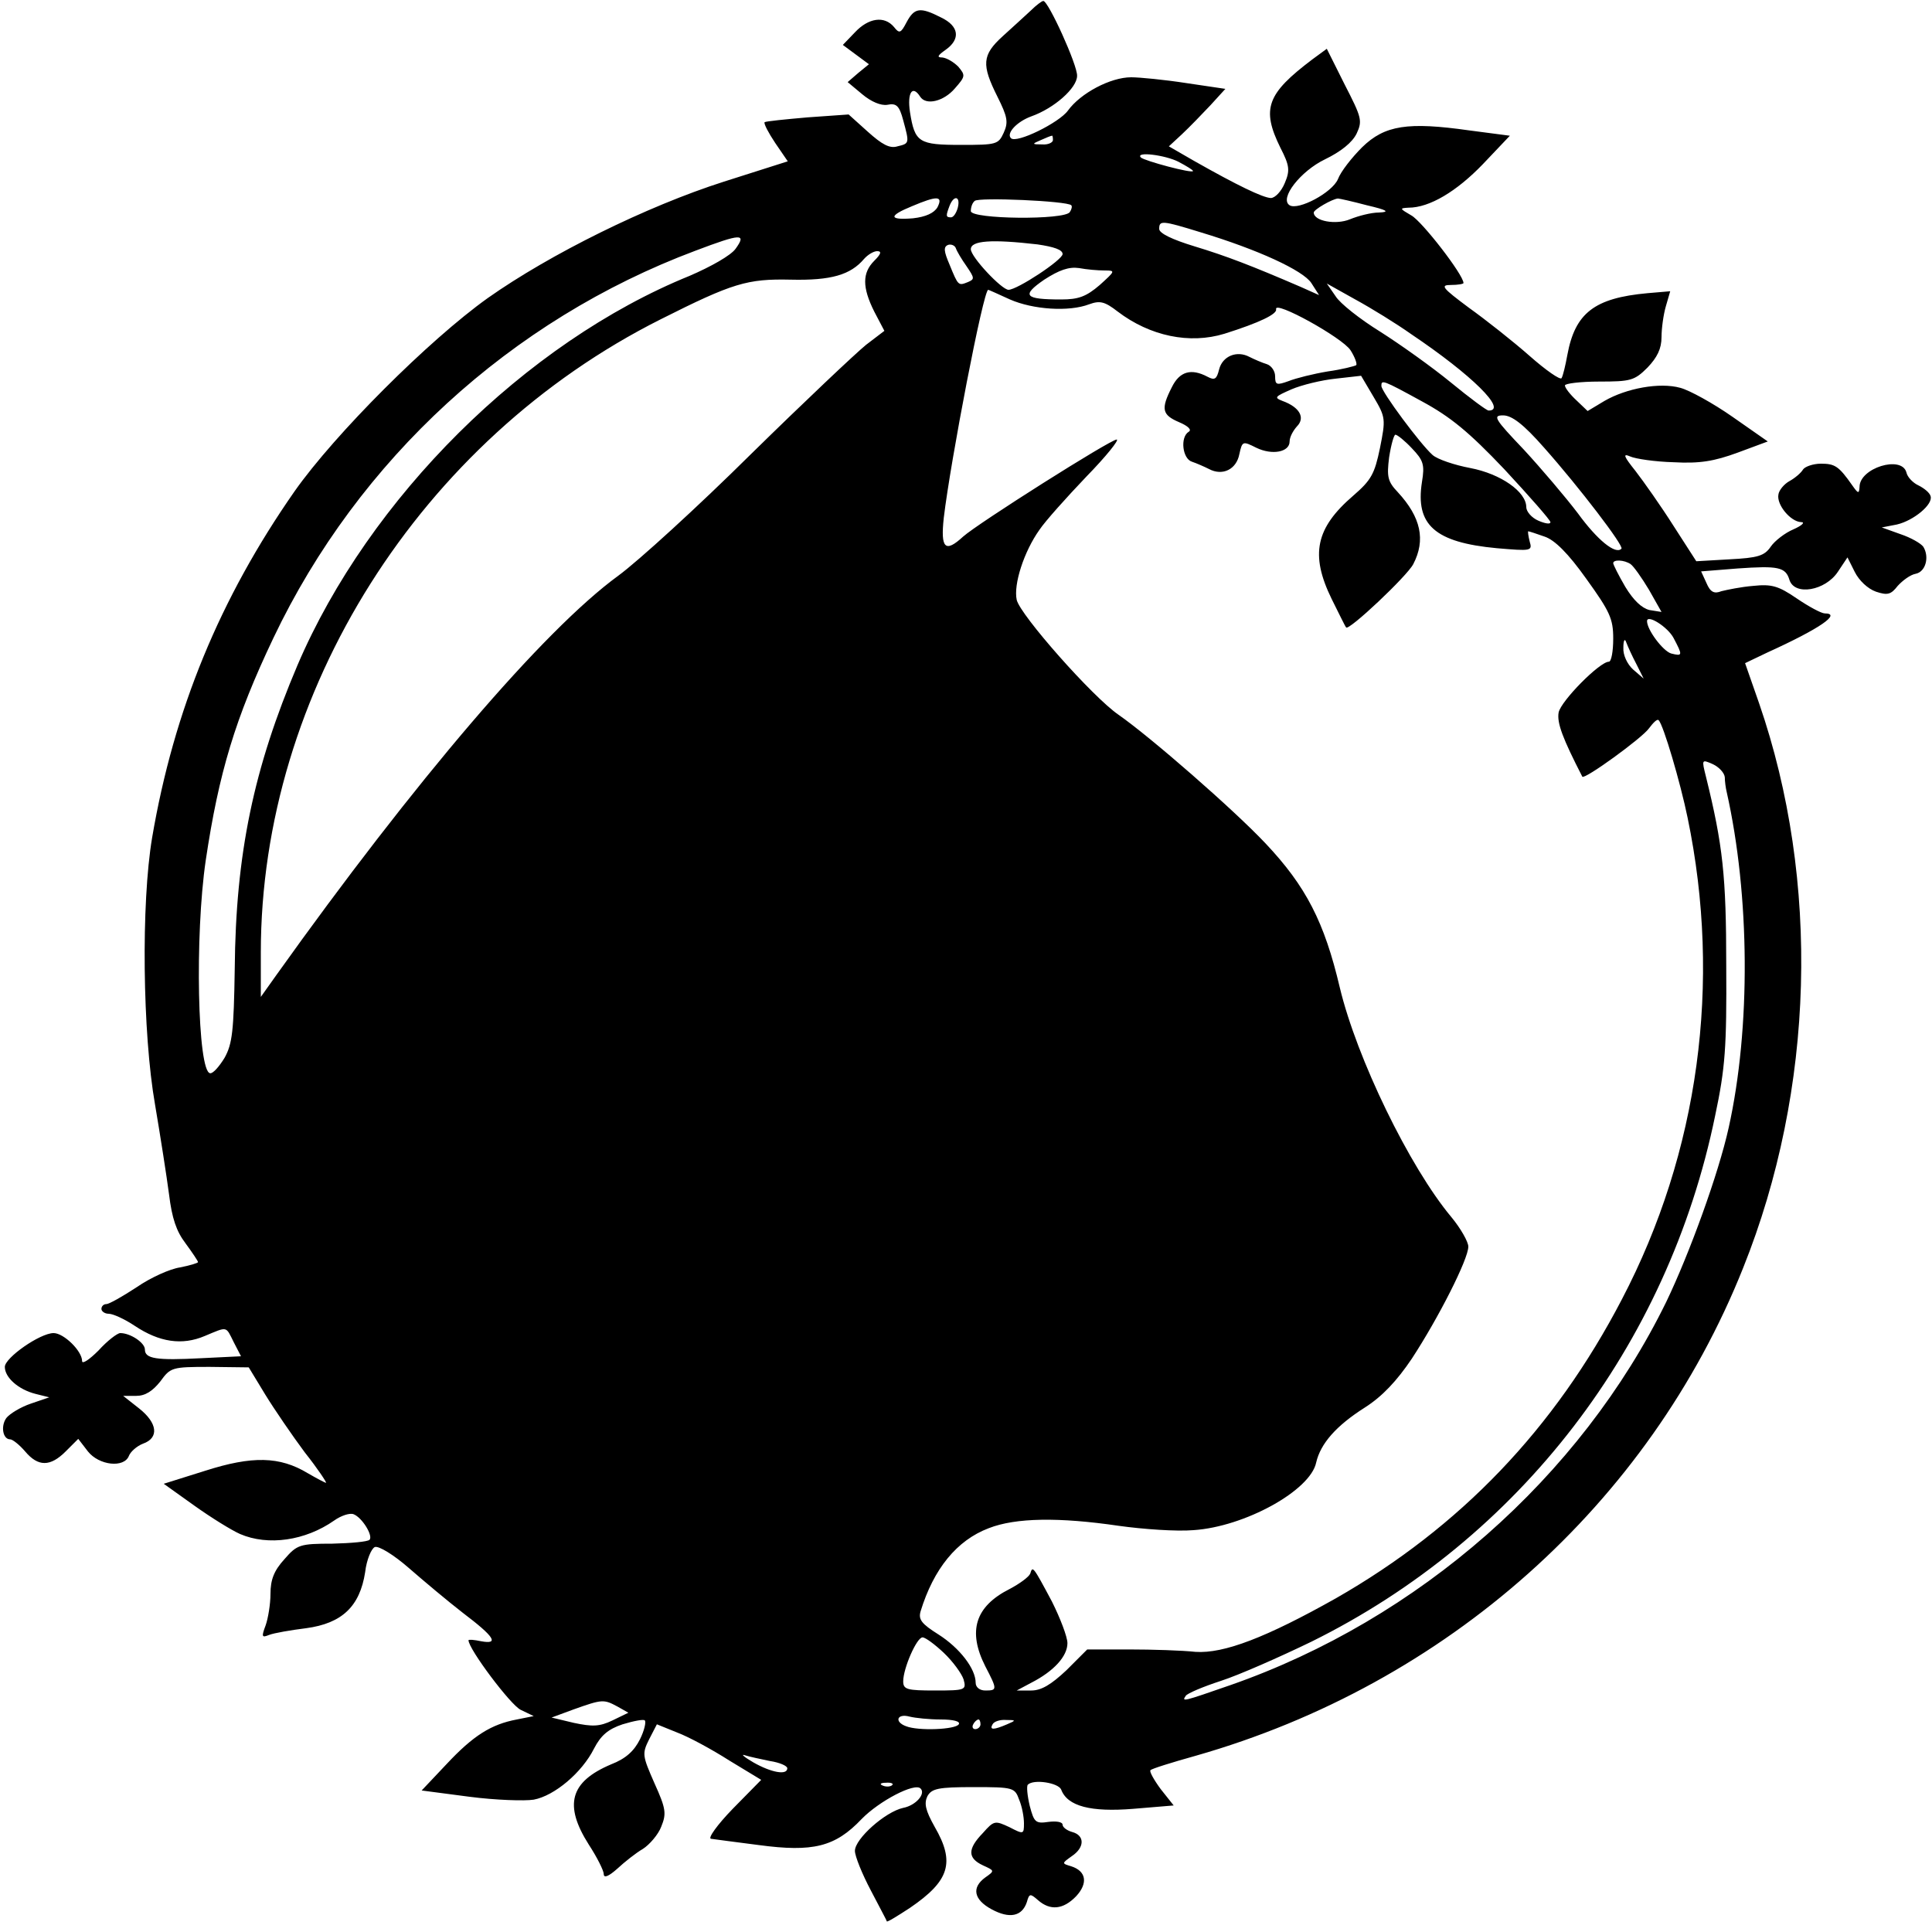 <?xml version="1.0" standalone="no"?>
<!DOCTYPE svg PUBLIC "-//W3C//DTD SVG 20010904//EN"
 "http://www.w3.org/TR/2001/REC-SVG-20010904/DTD/svg10.dtd">
<svg version="1.0" xmlns="http://www.w3.org/2000/svg"
 width="400pt" height="400pt" viewBox="0 0 400 400"
 preserveAspectRatio="xMidYMid meet">

<g transform="translate(0,400) scale(0.1,-0.1)"
fill="#000000" stroke="none">
<path d="M2134 3978 c-12 -11 -38 -35 -58 -53 -43 -39 -44 -59 -11 -125 21
-42 23 -53 13 -75 -11 -24 -15 -25 -88 -25 -88 0 -96 5 -106 68 -6 40 5 57 21
32 12 -19 49 -10 72 17 22 25 22 27 7 45 -10 10 -24 18 -33 19 -12 0 -10 4 7
16 31 22 28 49 -10 67 -43 22 -55 20 -71 -10 -12 -23 -15 -24 -26 -10 -20 24
-53 19 -81 -11 l-25 -26 27 -20 27 -20 -22 -18 -22 -19 30 -25 c19 -16 39 -24
52 -22 19 4 25 -2 33 -32 13 -48 13 -48 -12 -54 -16 -5 -32 4 -61 30 l-40 36
-85 -6 c-46 -4 -86 -8 -89 -10 -2 -3 8 -22 22 -43 l26 -38 -132 -42 c-160 -51
-360 -150 -489 -241 -122 -87 -317 -282 -400 -400 -155 -222 -250 -453 -295
-717 -23 -136 -20 -405 6 -553 11 -65 24 -148 29 -186 6 -49 15 -76 34 -101
14 -19 26 -37 26 -39 0 -2 -17 -7 -37 -11 -21 -3 -61 -21 -90 -41 -29 -19 -57
-35 -63 -35 -5 0 -10 -4 -10 -10 0 -5 7 -10 15 -10 9 0 33 -11 54 -25 51 -34
98 -41 145 -21 48 20 43 21 60 -13 l15 -29 -82 -4 c-94 -5 -117 -1 -117 18 0
14 -30 34 -51 34 -6 0 -27 -16 -45 -36 -19 -19 -34 -29 -34 -22 0 21 -38 58
-59 58 -28 0 -101 -51 -101 -70 0 -22 28 -47 64 -56 l28 -7 -38 -13 c-21 -7
-44 -21 -51 -30 -12 -17 -7 -44 8 -44 5 0 19 -11 31 -25 27 -32 52 -32 84 0
l26 26 20 -26 c23 -29 75 -35 85 -9 3 8 16 20 29 25 34 12 30 43 -8 73 l-33
26 27 0 c19 0 34 10 50 30 21 29 24 30 102 30 l81 -1 34 -56 c19 -31 56 -85
82 -120 27 -34 46 -63 44 -63 -2 0 -19 9 -38 20 -58 35 -115 36 -212 5 l-86
-27 63 -45 c35 -25 77 -51 95 -59 58 -25 135 -14 195 28 14 10 32 16 40 13 18
-7 41 -45 33 -53 -4 -4 -38 -7 -77 -8 -67 0 -73 -2 -99 -32 -22 -24 -29 -43
-29 -72 0 -21 -5 -51 -10 -65 -9 -24 -8 -26 7 -20 10 4 45 10 77 14 74 10 111
45 122 116 3 26 13 49 20 52 8 3 39 -16 70 -43 31 -27 81 -69 112 -93 66 -50
76 -66 38 -59 -14 3 -26 4 -26 2 0 -18 87 -134 108 -144 l27 -13 -35 -7 c-53
-10 -90 -33 -146 -93 l-51 -54 99 -13 c54 -7 114 -9 133 -6 43 8 100 56 125
106 14 27 29 40 59 50 23 7 44 11 46 8 3 -3 -1 -21 -10 -39 -12 -24 -29 -40
-60 -52 -85 -36 -98 -84 -46 -166 17 -26 31 -54 31 -61 0 -9 10 -5 28 11 15
14 39 33 53 41 14 9 32 30 38 46 11 27 10 37 -14 90 -25 57 -26 61 -11 91 l16
31 42 -17 c24 -9 72 -35 108 -58 l66 -40 -59 -60 c-32 -33 -52 -61 -45 -62 7
-1 52 -7 99 -13 112 -15 158 -4 213 54 36 37 110 76 122 63 11 -11 -10 -35
-36 -40 -37 -8 -100 -64 -100 -89 0 -11 15 -48 33 -82 17 -33 33 -62 33 -64 1
-2 22 11 48 28 82 56 94 94 51 168 -19 34 -22 48 -15 63 9 16 22 19 96 19 82
0 85 -1 94 -26 6 -14 10 -36 10 -49 0 -23 -1 -23 -30 -8 -30 14 -32 14 -55
-12 -32 -33 -32 -52 0 -67 24 -11 25 -11 5 -25 -29 -21 -24 -46 13 -66 37 -20
63 -15 73 15 5 18 7 18 23 4 25 -22 52 -20 79 8 25 27 21 52 -10 62 -20 6 -20
6 1 21 27 18 27 43 1 50 -11 3 -20 10 -20 15 0 6 -13 8 -29 6 -27 -4 -30 -1
-39 33 -5 21 -7 41 -4 44 12 12 63 4 69 -10 13 -35 62 -47 149 -40 l84 7 -27
34 c-14 19 -24 37 -21 39 2 3 44 16 94 30 519 148 938 521 1133 1010 148 369
160 801 33 1169 l-29 83 46 22 c110 50 154 81 119 81 -7 0 -33 14 -58 31 -38
26 -52 30 -90 26 -25 -2 -54 -8 -66 -11 -15 -6 -23 -2 -31 17 l-11 24 75 6
c85 6 100 3 108 -24 11 -33 74 -22 100 17 l20 30 15 -30 c9 -18 27 -35 44 -41
24 -8 31 -6 45 12 10 11 26 23 37 25 21 4 29 35 16 56 -5 7 -26 19 -47 26
l-39 14 31 6 c35 8 76 42 70 59 -2 7 -13 16 -25 22 -11 5 -23 17 -25 27 -10
36 -97 9 -97 -30 -1 -15 -3 -14 -15 3 -28 40 -36 45 -65 45 -16 0 -33 -6 -37
-12 -4 -7 -17 -18 -28 -24 -11 -6 -22 -19 -23 -28 -4 -21 25 -56 47 -57 9 0 2
-7 -16 -15 -17 -7 -39 -24 -47 -36 -13 -19 -27 -23 -85 -26 l-69 -4 -47 73
c-26 41 -62 92 -79 114 -24 30 -27 37 -11 30 11 -5 52 -11 90 -12 54 -3 84 2
133 20 l62 23 -73 51 c-40 28 -89 55 -108 60 -43 12 -112 -1 -157 -27 l-35
-21 -23 22 c-13 12 -24 26 -24 31 0 4 32 8 71 8 65 0 73 2 100 29 20 21 29 39
29 63 0 18 4 47 9 64 l9 31 -47 -4 c-110 -10 -150 -41 -166 -128 -4 -22 -9
-43 -12 -48 -3 -4 -32 16 -66 46 -34 30 -91 75 -126 100 -55 41 -60 47 -37 47
14 0 26 2 26 4 0 17 -86 128 -108 140 -24 14 -25 15 -6 16 44 0 100 34 154 90
l56 59 -84 11 c-127 18 -175 11 -222 -35 -21 -21 -44 -50 -50 -66 -12 -28 -82
-65 -100 -54 -22 14 23 71 73 95 33 16 57 35 66 54 12 26 10 33 -25 101 l-37
74 -30 -22 c-94 -71 -106 -102 -66 -183 19 -37 20 -47 9 -73 -7 -17 -20 -31
-29 -31 -17 1 -69 26 -159 77 l-52 30 27 25 c16 15 42 42 59 60 l31 34 -81 12
c-45 7 -97 12 -114 12 -43 0 -105 -33 -131 -69 -18 -25 -107 -69 -118 -57 -10
10 12 34 42 45 48 17 95 59 95 84 1 22 -60 156 -70 155 -3 0 -15 -9 -26 -20z
m46 -268 c0 -5 -10 -10 -22 -9 -22 0 -22 1 -3 9 11 5 21 9 23 9 1 1 2 -3 2 -9z
m260 -45 c17 -9 30 -17 30 -19 0 -6 -101 21 -108 28 -12 13 51 5 78 -9z m-499
-94 c-7 -12 -24 -20 -51 -23 -50 -4 -51 5 -2 25 52 22 65 22 53 -2z m42 -1
c-3 -11 -9 -20 -14 -20 -11 0 -11 3 -3 24 9 23 23 20 17 -4z m235 5 c2 -2 1
-8 -3 -14 -10 -17 -205 -15 -205 2 0 8 3 17 8 21 7 8 192 0 200 -9z m612 0
c43 -10 48 -14 25 -15 -16 0 -43 -7 -60 -14 -29 -12 -75 -4 -75 14 0 6 38 28
50 29 3 0 30 -6 60 -14z m-344 -56 c119 -36 212 -79 229 -105 l16 -25 -38 17
c-102 44 -154 64 -220 84 -46 14 -73 27 -73 36 0 18 5 18 86 -7z m-963 -34
c-10 -14 -51 -37 -95 -56 -340 -138 -664 -460 -812 -806 -91 -214 -128 -391
-130 -629 -2 -129 -5 -155 -21 -184 -11 -18 -24 -33 -30 -32 -26 3 -32 285 -9
441 27 181 61 294 140 460 176 370 492 659 874 802 95 36 106 36 83 4z m478
-36 c17 -25 17 -27 3 -33 -20 -8 -20 -8 -38 36 -12 28 -13 37 -3 41 6 2 14 -1
16 -7 2 -6 12 -23 22 -37z m147 45 c34 -5 52 -11 52 -20 0 -12 -94 -74 -112
-74 -14 0 -78 68 -78 84 0 18 43 21 138 10z m-338 -34 c-25 -25 -25 -55 0
-105 l21 -40 -38 -29 c-21 -17 -128 -118 -238 -226 -110 -109 -234 -222 -275
-252 -155 -113 -422 -426 -708 -827 l-32 -45 0 92 c0 539 330 1061 828 1311
149 75 179 84 269 82 84 -2 124 10 152 43 8 9 20 16 27 16 10 0 8 -6 -6 -20z
m477 -20 c23 0 22 -1 -10 -30 -28 -24 -44 -30 -80 -30 -76 0 -83 8 -35 41 31
20 51 27 72 24 16 -3 39 -5 53 -5z m635 -132 c125 -84 200 -158 160 -158 -4 0
-39 26 -78 58 -39 32 -105 79 -146 105 -42 26 -84 59 -93 74 l-18 26 59 -33
c33 -18 85 -50 116 -72z m-831 72 c48 -21 122 -26 164 -10 22 8 32 6 59 -15
67 -51 149 -68 221 -46 73 23 110 41 107 51 -4 19 137 -59 154 -85 9 -14 14
-28 12 -31 -3 -2 -30 -9 -59 -13 -30 -5 -66 -14 -81 -20 -25 -9 -28 -8 -28 10
0 11 -8 22 -17 25 -10 3 -26 10 -36 15 -26 14 -56 2 -63 -26 -5 -20 -9 -23
-24 -15 -34 18 -58 11 -74 -22 -23 -45 -20 -57 15 -72 19 -8 27 -16 20 -20
-18 -11 -13 -56 7 -62 9 -3 25 -10 35 -15 28 -15 57 -1 63 31 6 27 7 27 35 13
33 -16 69 -9 69 13 0 9 7 22 15 31 18 18 6 40 -30 53 -18 7 -15 9 19 24 21 9
62 19 91 22 l53 6 26 -44 c25 -42 25 -46 13 -106 -11 -53 -18 -66 -55 -98 -78
-67 -90 -122 -45 -214 15 -30 28 -57 30 -59 5 -8 126 106 139 131 26 50 16 97
-32 149 -21 22 -23 32 -18 72 4 26 10 47 13 47 4 0 20 -13 34 -28 24 -25 27
-34 21 -70 -14 -89 27 -125 155 -137 71 -6 74 -6 68 14 -3 12 -4 21 -3 21 2 0
17 -5 34 -11 21 -7 49 -35 86 -87 49 -68 56 -83 56 -124 0 -27 -4 -48 -9 -48
-19 0 -99 -81 -104 -105 -4 -22 9 -55 49 -133 4 -7 124 80 138 100 9 12 17 20
20 17 10 -10 45 -129 60 -202 71 -342 23 -693 -136 -997 -140 -269 -335 -472
-592 -619 -144 -81 -232 -115 -291 -111 -27 3 -89 5 -137 5 l-87 0 -43 -43
c-32 -30 -52 -42 -73 -42 l-30 0 30 16 c47 24 75 55 75 82 0 13 -15 52 -32 86
-40 75 -40 74 -45 58 -3 -7 -22 -21 -43 -32 -71 -36 -87 -87 -50 -160 25 -48
25 -50 0 -50 -12 0 -20 7 -20 16 0 29 -33 72 -77 100 -35 22 -42 31 -37 48 27
88 75 147 141 172 56 22 146 23 269 5 50 -7 120 -12 155 -9 106 7 242 82 254
140 9 39 41 76 101 114 36 23 66 55 97 101 55 84 117 206 117 232 0 10 -16 38
-35 61 -87 104 -196 329 -231 475 -32 136 -70 210 -154 299 -66 70 -238 220
-304 266 -54 37 -204 207 -211 238 -7 32 15 100 47 145 12 18 56 67 97 110 41
42 69 77 63 77 -13 0 -288 -174 -318 -201 -37 -34 -47 -25 -40 39 14 118 82
472 92 472 1 0 21 -9 45 -20z m853 -211 c59 -32 97 -63 171 -141 52 -56 95
-105 95 -109 0 -5 -11 -3 -25 3 -14 6 -25 19 -25 28 0 32 -53 69 -116 81 -32
6 -68 18 -78 27 -25 22 -106 131 -106 143 0 13 2 13 84 -32z m253 -96 c72 -81
166 -204 160 -209 -12 -13 -50 18 -90 73 -25 33 -76 93 -112 132 -61 64 -65
71 -43 71 18 0 42 -18 85 -67z m179 -241 c6 -4 23 -28 38 -53 l26 -46 -25 4
c-16 4 -33 20 -50 48 -14 24 -25 46 -25 49 0 8 23 7 36 -2z m89 -153 c19 -36
19 -38 -5 -32 -17 5 -50 49 -50 67 0 15 43 -12 55 -35z m-77 -54 l15 -30 -22
19 c-12 11 -21 30 -20 45 0 16 3 20 6 11 3 -8 12 -28 21 -45z m183 -234 c0 -9
2 -23 4 -31 48 -214 50 -488 4 -695 -21 -95 -81 -260 -129 -360 -178 -364
-513 -658 -903 -794 -98 -34 -101 -35 -92 -22 3 5 36 19 73 31 37 12 121 49
187 81 431 213 738 612 836 1089 21 99 24 142 23 310 0 187 -7 250 -42 392 -9
36 -9 36 14 26 13 -6 24 -18 25 -27z m-1617 -1813 c19 -18 37 -43 41 -55 6
-22 4 -23 -59 -23 -58 0 -66 2 -66 19 0 27 28 91 40 91 6 0 26 -15 44 -32z
m-676 -111 l23 -13 -33 -16 c-27 -13 -42 -13 -80 -5 l-46 11 46 17 c59 21 62
21 90 6z m670 -27 c26 0 41 -4 37 -10 -7 -11 -84 -14 -109 -4 -25 9 -19 27 7
20 12 -3 41 -6 65 -6z m82 -10 c0 -5 -5 -10 -11 -10 -5 0 -7 5 -4 10 3 6 8 10
11 10 2 0 4 -4 4 -10z m55 0 c-28 -12 -37 -12 -30 0 3 6 16 10 28 9 21 0 21
-1 2 -9z m-491 -76 c20 -3 36 -10 36 -15 0 -15 -33 -9 -70 12 -19 11 -27 18
-18 15 9 -3 33 -8 52 -12z m253 -50 c-3 -3 -12 -4 -19 -1 -8 3 -5 6 6 6 11 1
17 -2 13 -5z"/>
</g>
</svg>
